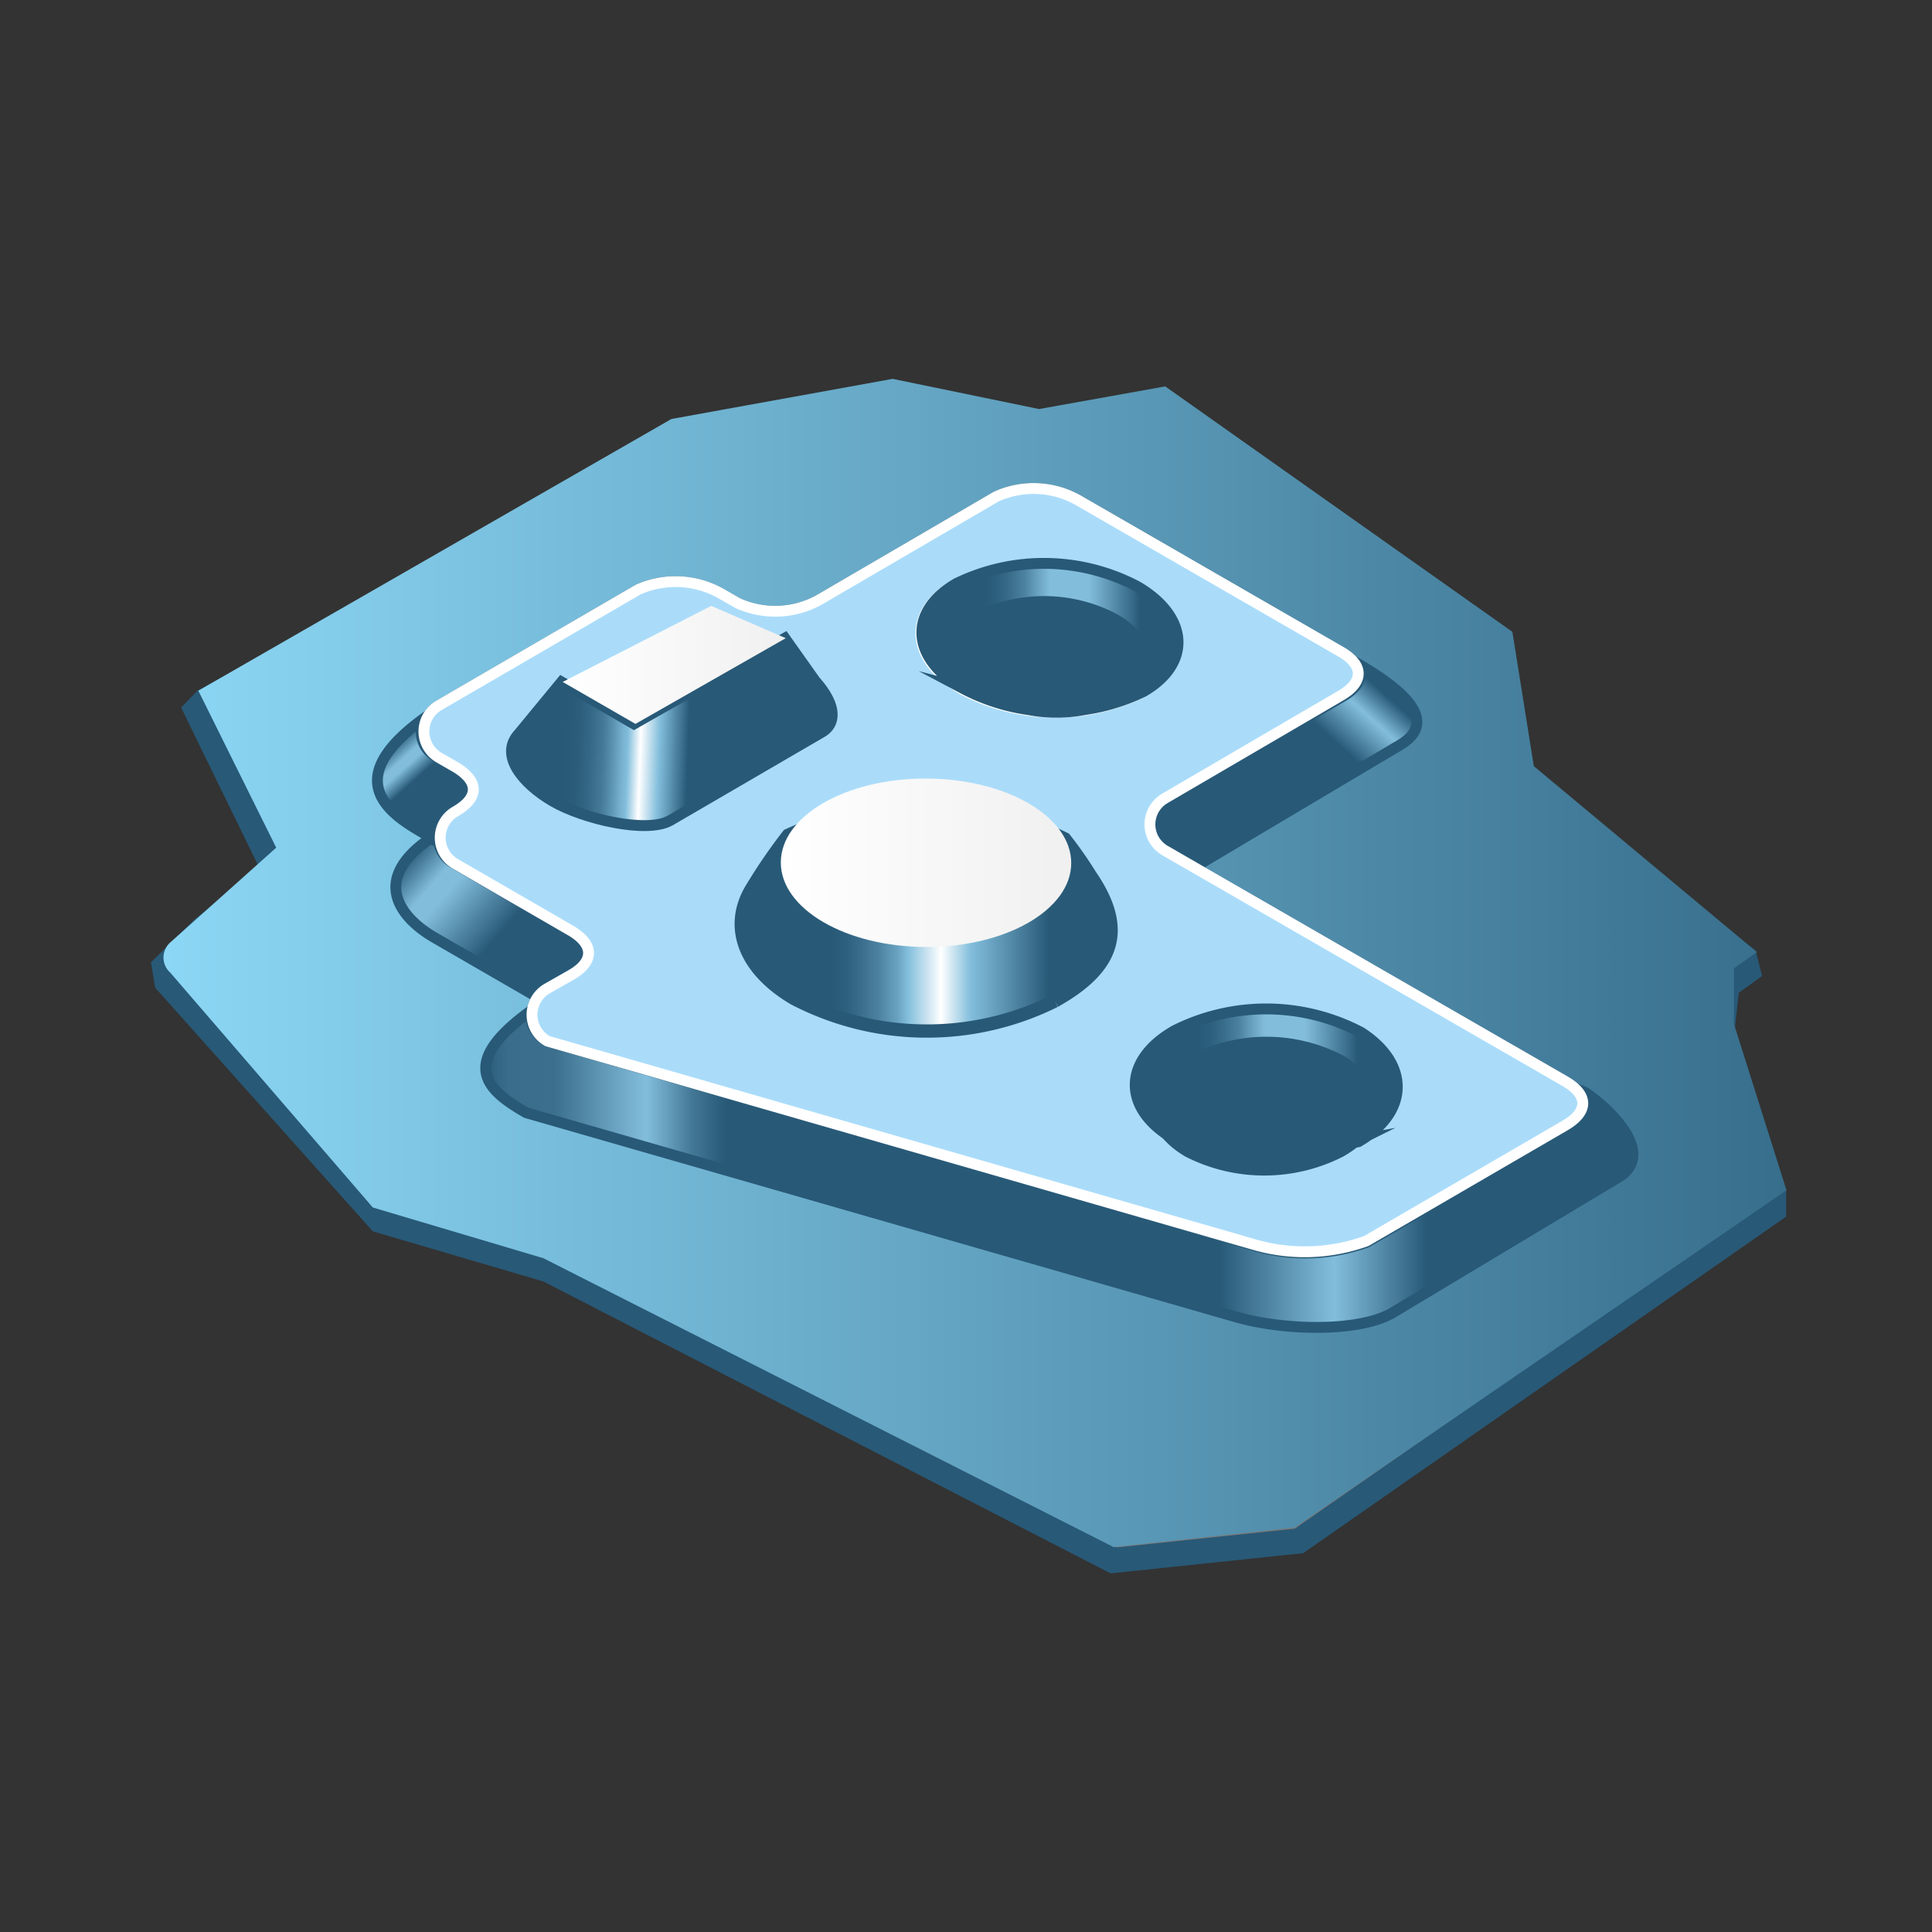 <svg id="VERSION_1X_copy" data-name="VERSION 1X copy" xmlns="http://www.w3.org/2000/svg" xmlns:xlink="http://www.w3.org/1999/xlink" viewBox="0 0 64 64"><rect x="0" y="0" width="64" height="64" fill="#333333" stroke="none"/><defs><style>.cls-1{fill:#797979;}.cls-17,.cls-2{fill:#285977;}.cls-3{fill:url(#Medium_BLUE_gradient_FRONT);}.cls-11,.cls-12,.cls-15,.cls-17,.cls-18,.cls-4,.cls-5,.cls-6,.cls-7,.cls-8{stroke:#285977;}.cls-10,.cls-11,.cls-12,.cls-15,.cls-17,.cls-18,.cls-4,.cls-5,.cls-6,.cls-7,.cls-8{stroke-miterlimit:10;}.cls-10,.cls-11,.cls-12,.cls-18,.cls-4,.cls-5,.cls-6,.cls-7,.cls-8{stroke-width:0.36px;}.cls-4{fill:url(#linear-gradient);}.cls-5{fill:url(#linear-gradient-2);}.cls-6{fill:url(#linear-gradient-3);}.cls-7{fill:url(#linear-gradient-4);}.cls-10,.cls-8{fill:#aadcfa;}.cls-9{fill:url(#top_white);}.cls-10{stroke:#fff;}.cls-11{fill:url(#linear-gradient-5);}.cls-12{fill:url(#linear-gradient-6);}.cls-13{fill:url(#top_white-2);}.cls-14{isolation:isolate;}.cls-15{stroke-width:0.44px;fill:url(#linear-gradient-7);}.cls-16{fill:url(#top_white-3);}.cls-17{stroke-width:0.84px;}.cls-18{fill:url(#linear-gradient-8);}</style><linearGradient id="Medium_BLUE_gradient_FRONT" x1="5.38" y1="31.89" x2="59.21" y2="31.89" gradientUnits="userSpaceOnUse"><stop offset="0" stop-color="#8cd7f5"/><stop offset="1" stop-color="#376e8c"/></linearGradient><linearGradient id="linear-gradient" x1="39.46" y1="28.97" x2="45.55" y2="22.21" gradientUnits="userSpaceOnUse"><stop offset="0.28" stop-color="#285a78"/><stop offset="0.71" stop-color="#285a78"/><stop offset="0.86" stop-color="#82bedc"/><stop offset="0.96" stop-color="#285a78"/></linearGradient><linearGradient id="linear-gradient-2" x1="16.09" y1="38.74" x2="54.08" y2="38.74" gradientUnits="userSpaceOnUse"><stop offset="0" stop-color="#285a78"/><stop offset="0" stop-color="#295b79"/><stop offset="0.01" stop-color="#336684"/><stop offset="0.02" stop-color="#396d8b"/><stop offset="0.06" stop-color="#3b6f8d"/><stop offset="0.14" stop-color="#82bedc"/><stop offset="0.16" stop-color="#639bb9"/><stop offset="0.18" stop-color="#437896"/><stop offset="0.2" stop-color="#2f6280"/><stop offset="0.21" stop-color="#285a78"/><stop offset="0.31" stop-color="#285a78"/><stop offset="0.32" stop-color="#285a78"/><stop offset="0.61" stop-color="#285a78"/><stop offset="0.64" stop-color="#285a78"/><stop offset="0.74" stop-color="#82bedc"/><stop offset="0.82" stop-color="#285a78"/></linearGradient><linearGradient id="linear-gradient-3" x1="13.59" y1="28.3" x2="18.67" y2="32.72" gradientUnits="userSpaceOnUse"><stop offset="0" stop-color="#285a78"/><stop offset="0.18" stop-color="#82bedc"/><stop offset="0.26" stop-color="#82bedc"/><stop offset="0.59" stop-color="#285a78"/></linearGradient><linearGradient id="linear-gradient-4" x1="12.98" y1="24.71" x2="15.08" y2="27.05" gradientUnits="userSpaceOnUse"><stop offset="0" stop-color="#285a78"/><stop offset="0.18" stop-color="#82bedc"/><stop offset="0.26" stop-color="#82bedc"/><stop offset="0.43" stop-color="#285a78"/></linearGradient><linearGradient id="top_white" x1="13.97" y1="28.82" x2="52.43" y2="28.82" gradientUnits="userSpaceOnUse"><stop offset="0" stop-color="#fff"/><stop offset="1" stop-color="#f0f0f0"/></linearGradient><linearGradient id="linear-gradient-5" x1="30.54" y1="21.13" x2="39.04" y2="21.13" gradientUnits="userSpaceOnUse"><stop offset="0.24" stop-color="#285a78"/><stop offset="0.29" stop-color="#2c5f7d"/><stop offset="0.34" stop-color="#386c8a"/><stop offset="0.4" stop-color="#4c82a0"/><stop offset="0.45" stop-color="#68a1bf"/><stop offset="0.5" stop-color="#82bedc"/><stop offset="0.65" stop-color="#82bedc"/><stop offset="0.85" stop-color="#285a78"/></linearGradient><linearGradient id="linear-gradient-6" x1="17.02" y1="24.01" x2="27.55" y2="24.38" gradientUnits="userSpaceOnUse"><stop offset="0.16" stop-color="#285a78"/><stop offset="0.2" stop-color="#2b5d7b"/><stop offset="0.24" stop-color="#346785"/><stop offset="0.28" stop-color="#437896"/><stop offset="0.31" stop-color="#5890ae"/><stop offset="0.34" stop-color="#74aecc"/><stop offset="0.36" stop-color="#82bedc"/><stop offset="0.4" stop-color="#fff"/><stop offset="0.46" stop-color="#82bedc"/><stop offset="0.55" stop-color="#285a78"/></linearGradient><linearGradient id="top_white-2" x1="18.65" y1="22.03" x2="26.03" y2="22.03" xlink:href="#top_white"/><linearGradient id="linear-gradient-7" x1="24.56" y1="30.42" x2="36.81" y2="30.42" gradientUnits="userSpaceOnUse"><stop offset="0.24" stop-color="#285a78"/><stop offset="0.28" stop-color="#2c5f7d"/><stop offset="0.32" stop-color="#386c8a"/><stop offset="0.37" stop-color="#4c82a0"/><stop offset="0.42" stop-color="#68a1bf"/><stop offset="0.45" stop-color="#82bedc"/><stop offset="0.54" stop-color="#fff"/><stop offset="0.62" stop-color="#82bedc"/><stop offset="0.83" stop-color="#285a78"/></linearGradient><linearGradient id="top_white-3" x1="25.87" y1="28.59" x2="35.48" y2="28.59" gradientTransform="translate(59.18 -2.17) rotate(89.84)" xlink:href="#top_white"/><linearGradient id="linear-gradient-8" x1="37.56" y1="36" x2="46.28" y2="36" xlink:href="#linear-gradient-5"/></defs><title>ddd__A33AAe__R21XArtboard 1</title><g id="retouche_copy_5" data-name="retouche copy 5"><path class="cls-1" d="M18.21,42.08l-5.63-1.66-7-7.89L5.45,32l1.29-1.26,2.12-1.7.26-.21L6.51,23.52l.28-.3,15.55-8.41,7.18-1.3,4.85,1,4.09-.73,11.26,7.91.71,4.44,7.39,5.62.11.42-.68.5L57,34.53l1.75,5v.58L43,51l-6.15.65Z"/><path class="cls-2" d="M29.52,13.94l4.68,1,.16,0,.16,0,3.85-.69,11,7.71.65,4.1.06.33.27.21L57.45,32h0l-.3.23-.3.21,0,.37-.17,1.54,0,.19.07.18,1.69,4.81v.29L42.89,50.64,37,51.26,18.41,41.7l-.07,0-.08,0-5.44-1.59L5.93,32.34l0-.17L7,31.08l2.11-1.69L9.64,29l-.29-.6L7,23.59l0,0,15.43-8.34,7-1.28m0-.86L22.2,14.41,6.54,22.88,6,23.44l2.58,5.29L6.44,30.46,5,31.88l.14.84,7.21,8.07L18,42.45l18.79,9.67,6.38-.67,16-11.15v-.87l-1.74-5,.17-1.54.77-.56-.21-.84-7.39-5.6-.71-4.45L38.56,13.38l-4.19.75-4.84-1.05Z"/><path class="cls-3" d="M50.81,25.38l7.39,6.16-.76.54,0,1.84,1.74,5.51L42.89,50.6l-6,.65L18,41.68,12.35,40,5.64,32.22a.67.67,0,0,1,0-1l3.51-3.14-2.58-5.2,15.67-9,7.33-1.33,4.85,1,4.18-.75L50.1,20.93Z"/><path class="cls-4" d="M44.48,23.07l-5.83,3.39a1,1,0,0,0,0,1.74l.91.53,6.83-4.06c1.46-.88-.34-2.07-1.54-2.76h0C45.2,22.29,45.09,22.72,44.48,23.07Z"/><path class="cls-5" d="M52.5,36.18,52.05,36c.6.42.52.91-.18,1.32l-6.59,3.83a6,6,0,0,1-3.6.15h0L18.14,34.49a1,1,0,0,1-.56-1c-2.53,1.82-1.32,2.69-.15,3.37L41,43.64c1.58.44,4,.49,5.11-.14l7.6-4.56C54.83,38.11,53.21,36.65,52.5,36.18Z"/><path class="cls-6" d="M18.13,32.74l.79-.45c.76-.44.75-1,0-1.45l-3.84-2.22a1,1,0,0,1-.56-.79.21.21,0,0,1-.15,0l-.11-.06c-2,1.37-1,2.62.1,3.27l3.46,2A1.43,1.43,0,0,1,18.13,32.74Z"/><path class="cls-7" d="M15.06,26.88c.79-.46.78-1,0-1.47l-.54-.31a.94.94,0,0,1-.45-1.32h0c-2.62,1.89-1.42,3-.24,3.7l.42.25a2.61,2.61,0,0,1,.27-.19A1.08,1.08,0,0,1,15.06,26.88Z"/><path class="cls-8" d="M51.85,35.82c.77.45.78,1,0,1.46l-6.59,3.83a6,6,0,0,1-3.6.15L18.14,34.49a1,1,0,0,1,0-1.75l.79-.45c.76-.44.75-1,0-1.45l-3.84-2.22a1,1,0,0,1,0-1.74c.79-.46.78-1,0-1.47l-.54-.31a1,1,0,0,1,0-1.74l6.59-3.83a3.06,3.06,0,0,1,2.76.14l.54.31a3,3,0,0,0,2.75-.14L33,16.45a3,3,0,0,1,2.75.14l8.67,5c.76.44.77,1,0,1.45L38.6,26.44a1,1,0,0,0,0,1.74Zm-20-13a6.62,6.62,0,0,0,6,.11c1.6-.93,1.51-2.49-.2-3.48a6.64,6.64,0,0,0-6-.1c-1.6.93-1.51,2.48.21,3.47"/><path class="cls-9" d="M51.85,35.82c.77.45.78,1,0,1.46l-6.59,3.83a6.05,6.05,0,0,1-3.6.15L18.14,34.49a1,1,0,0,1,0-1.75l.79-.45c.76-.44.75-1,0-1.45l-3.84-2.22a1,1,0,0,1,0-1.74c.79-.46.78-1,0-1.47l-.54-.31a1,1,0,0,1,0-1.74l6.59-3.83a3.06,3.06,0,0,1,2.76.14l.54.31a3,3,0,0,0,2.75-.14L33,16.45a3,3,0,0,1,2.75.14l8.67,5c.76.44.77,1,0,1.45L38.6,26.44a1,1,0,0,0,0,1.74Zm-20-13a6.62,6.62,0,0,0,6,.11c1.6-.93,1.51-2.49-.2-3.48a6.64,6.64,0,0,0-6-.1c-1.6.93-1.51,2.48.21,3.47"/><path id="contour_surf" data-name="contour surf" class="cls-10" d="M51.85,35.82c.77.45.78,1,0,1.46l-6.59,3.83a6,6,0,0,1-3.6.15L18.14,34.49a1,1,0,0,1,0-1.75l.79-.45c.76-.44.75-1,0-1.45l-3.84-2.22a1,1,0,0,1,0-1.74c.79-.46.78-1,0-1.47l-.54-.31a1,1,0,0,1,0-1.74l6.59-3.83a3.06,3.06,0,0,1,2.76.14l.54.31a3,3,0,0,0,2.75-.14L33,16.45a3,3,0,0,1,2.75.14l8.67,5c.76.44.77,1,0,1.45L38.6,26.44a1,1,0,0,0,0,1.74Zm-20-13a6.62,6.62,0,0,0,6,.11c1.6-.93,1.51-2.49-.2-3.48a6.64,6.64,0,0,0-6-.1c-1.6.93-1.51,2.48.21,3.47"/><g id="Layer_33_copy_2" data-name="Layer 33 copy 2"><path id="trou_2" data-name="trou 2" class="cls-2" d="M31.89,22.8l.76.2a4.93,4.93,0,0,0,4.48.11c1.17-.68,1.11-1.84-.2-2.6a5,5,0,0,0-4.49-.1c-1.16.67-1.1,1.83.21,2.59l-.76-.2Z"/><path id="trou_2-2" data-name="trou 2" class="cls-11" d="M31.89,22.8l.76.2a4.93,4.93,0,0,0,4.48.11c1.17-.68,1.11-1.84-.2-2.6a5,5,0,0,0-4.49-.1c-1.16.67-1.1,1.83.21,2.59l-.76-.2c-1.72-1-1.81-2.54-.21-3.47a6.64,6.64,0,0,1,6,.1c1.71,1,1.8,2.55.2,3.48A6.62,6.62,0,0,1,31.89,22.8Z"/></g><path class="cls-12" d="M27,22.55,26,21.14l-5,2.84-2.4-1.39-1.4,1.7c-.68.71.1,1.66,1.11,2.25s3.12,1.08,3.89.64l5.05-2.94C27.64,24,27.79,23.44,27,22.55Z"/><polygon id="top" class="cls-13" points="26.03 21.14 21.05 23.98 18.64 22.59 23.56 20.07 26.03 21.14"/><g id="bosse_" data-name="bosse   ***" class="cls-14"><path id="bord_" data-name="bord   ***" class="cls-15" d="M34.94,33.16a9.52,9.52,0,0,1-8.65-.09c-1.68-1-2.14-2.42-1.38-3.65a18.08,18.08,0,0,1,1.2-1.75,10.65,10.65,0,0,1,9.16.12,13.12,13.12,0,0,1,.84,1.2c1.24,1.8.81,3.06-1.17,4.17"/><ellipse id="top_bosse_" data-name="top bosse    **" class="cls-16" cx="30.68" cy="28.59" rx="2.79" ry="4.81" transform="translate(2 59.18) rotate(-89.84)"/></g><g id="creux_" data-name="creux   ***" class="cls-14"><path id="bbbb_" data-name="bbbb ***" class="cls-17" d="M44.3,37.94a5.33,5.33,0,0,1-4.84,0c-1.32-.79-1.29-2,.07-2.81a5.33,5.33,0,0,1,4.84.05C45.69,35.92,45.66,37.17,44.3,37.94Zm-2.39-1.43h0"/><path class="cls-18" d="M45,37.82l-.65.12c1.36-.77,1.39-2,.07-2.81a5.33,5.33,0,0,0-4.84-.05c-1.36.76-1.39,2-.07,2.81a5.33,5.33,0,0,0,4.84,0l.65-.12a6.76,6.76,0,0,1-6.16-.07c-1.68-1-1.64-2.6.09-3.57a6.76,6.76,0,0,1,6.16.07C46.72,35.25,46.68,36.85,45,37.82Z"/></g></g></svg>